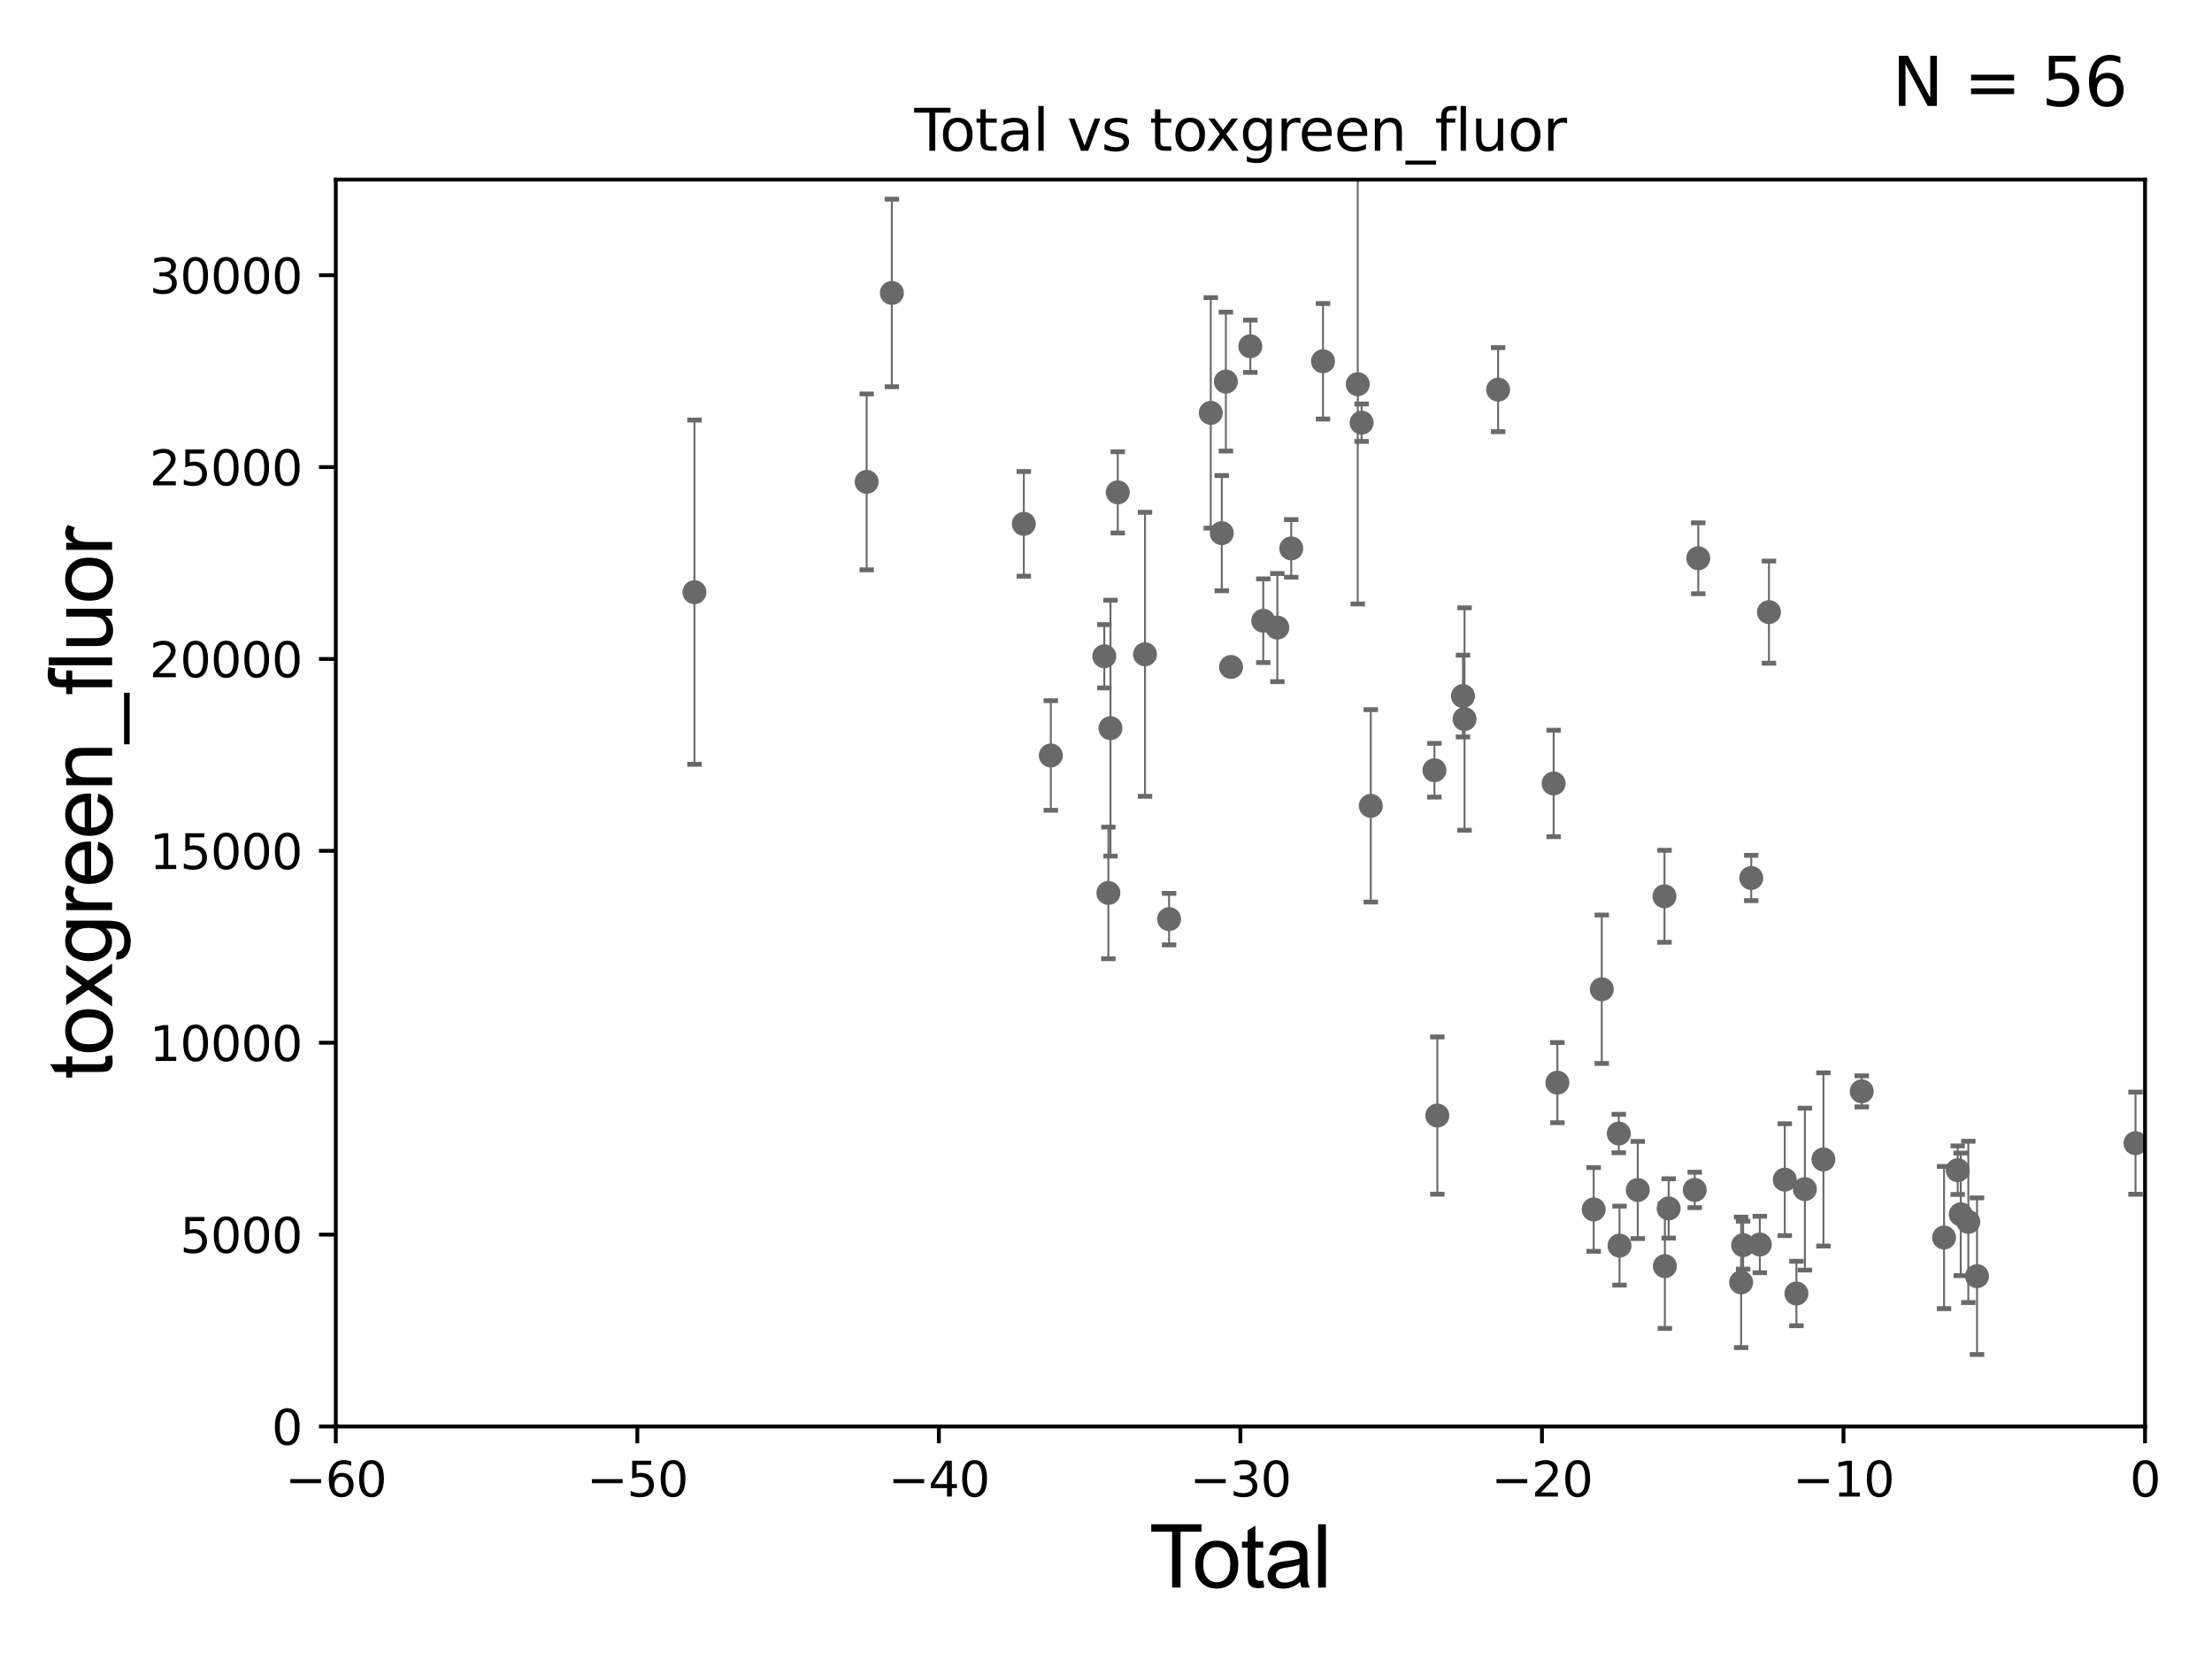 <?xml version="1.0" encoding="utf-8" standalone="no"?>
<!DOCTYPE svg PUBLIC "-//W3C//DTD SVG 1.1//EN"
  "http://www.w3.org/Graphics/SVG/1.1/DTD/svg11.dtd">
<svg xmlns:xlink="http://www.w3.org/1999/xlink" width="460.8pt" height="345.6pt" viewBox="0 0 460.8 345.6" xmlns="http://www.w3.org/2000/svg" version="1.1">
 <defs>
  <style type="text/css">*{stroke-linejoin: round; stroke-linecap: butt}</style>
 </defs>
 <g id="figure_1">
  <g id="patch_1">
   <path d="M 0 345.6 
L 460.8 345.6 
L 460.8 0 
L 0 0 
z
" style="fill: #ffffff"/>
  </g>
  <g id="axes_1">
   <g id="patch_2">
    <path d="M 69.95 297.16 
L 446.85 297.16 
L 446.85 37.411 
L 69.95 37.411 
z
" style="fill: #ffffff"/>
   </g>
   <g id="PathCollection_1">
    <defs>
     <path id="mbbd8518e02" d="M 0 1.118 
C 0.297 1.118 0.581 1 0.791 0.791 
C 1 0.581 1.118 0.297 1.118 0 
C 1.118 -0.297 1 -0.581 0.791 -0.791 
C 0.581 -1 0.297 -1.118 0 -1.118 
C -0.297 -1.118 -0.581 -1 -0.791 -0.791 
C -1 -0.581 -1.118 -0.297 -1.118 0 
C -1.118 0.297 -1 0.581 -0.791 0.791 
C -0.581 1 -0.297 1.118 0 1.118 
z
" style="stroke: #696969"/>
    </defs>
    <g clip-path="url(#pc457a5eb41)">
     <use xlink:href="#mbbd8518e02" x="144.669" y="123.364" style="fill: #696969; stroke: #696969"/>
     <use xlink:href="#mbbd8518e02" x="331.993" y="251.949" style="fill: #696969; stroke: #696969"/>
     <use xlink:href="#mbbd8518e02" x="333.678" y="206.08" style="fill: #696969; stroke: #696969"/>
     <use xlink:href="#mbbd8518e02" x="337.219" y="236.135" style="fill: #696969; stroke: #696969"/>
     <use xlink:href="#mbbd8518e02" x="337.375" y="259.484" style="fill: #696969; stroke: #696969"/>
     <use xlink:href="#mbbd8518e02" x="341.177" y="247.898" style="fill: #696969; stroke: #696969"/>
     <use xlink:href="#mbbd8518e02" x="346.744" y="186.713" style="fill: #696969; stroke: #696969"/>
     <use xlink:href="#mbbd8518e02" x="346.824" y="263.759" style="fill: #696969; stroke: #696969"/>
     <use xlink:href="#mbbd8518e02" x="347.613" y="251.738" style="fill: #696969; stroke: #696969"/>
     <use xlink:href="#mbbd8518e02" x="353.041" y="247.882" style="fill: #696969; stroke: #696969"/>
     <use xlink:href="#mbbd8518e02" x="353.779" y="116.298" style="fill: #696969; stroke: #696969"/>
     <use xlink:href="#mbbd8518e02" x="362.706" y="267.138" style="fill: #696969; stroke: #696969"/>
     <use xlink:href="#mbbd8518e02" x="324.432" y="225.536" style="fill: #696969; stroke: #696969"/>
     <use xlink:href="#mbbd8518e02" x="363.126" y="259.387" style="fill: #696969; stroke: #696969"/>
     <use xlink:href="#mbbd8518e02" x="366.604" y="259.255" style="fill: #696969; stroke: #696969"/>
     <use xlink:href="#mbbd8518e02" x="368.502" y="127.518" style="fill: #696969; stroke: #696969"/>
     <use xlink:href="#mbbd8518e02" x="371.802" y="245.747" style="fill: #696969; stroke: #696969"/>
     <use xlink:href="#mbbd8518e02" x="374.23" y="269.457" style="fill: #696969; stroke: #696969"/>
     <use xlink:href="#mbbd8518e02" x="375.992" y="247.715" style="fill: #696969; stroke: #696969"/>
     <use xlink:href="#mbbd8518e02" x="379.852" y="241.531" style="fill: #696969; stroke: #696969"/>
     <use xlink:href="#mbbd8518e02" x="387.835" y="227.352" style="fill: #696969; stroke: #696969"/>
     <use xlink:href="#mbbd8518e02" x="404.982" y="257.799" style="fill: #696969; stroke: #696969"/>
     <use xlink:href="#mbbd8518e02" x="407.827" y="243.772" style="fill: #696969; stroke: #696969"/>
     <use xlink:href="#mbbd8518e02" x="408.457" y="252.97" style="fill: #696969; stroke: #696969"/>
     <use xlink:href="#mbbd8518e02" x="410.035" y="254.54" style="fill: #696969; stroke: #696969"/>
     <use xlink:href="#mbbd8518e02" x="364.817" y="182.903" style="fill: #696969; stroke: #696969"/>
     <use xlink:href="#mbbd8518e02" x="323.649" y="163.209" style="fill: #696969; stroke: #696969"/>
     <use xlink:href="#mbbd8518e02" x="312.085" y="81.17" style="fill: #696969; stroke: #696969"/>
     <use xlink:href="#mbbd8518e02" x="305.087" y="149.784" style="fill: #696969; stroke: #696969"/>
     <use xlink:href="#mbbd8518e02" x="180.543" y="100.384" style="fill: #696969; stroke: #696969"/>
     <use xlink:href="#mbbd8518e02" x="185.791" y="61.025" style="fill: #696969; stroke: #696969"/>
     <use xlink:href="#mbbd8518e02" x="213.281" y="109.13" style="fill: #696969; stroke: #696969"/>
     <use xlink:href="#mbbd8518e02" x="218.905" y="157.377" style="fill: #696969; stroke: #696969"/>
     <use xlink:href="#mbbd8518e02" x="230.048" y="136.713" style="fill: #696969; stroke: #696969"/>
     <use xlink:href="#mbbd8518e02" x="230.895" y="186.015" style="fill: #696969; stroke: #696969"/>
     <use xlink:href="#mbbd8518e02" x="231.334" y="151.69" style="fill: #696969; stroke: #696969"/>
     <use xlink:href="#mbbd8518e02" x="232.851" y="102.569" style="fill: #696969; stroke: #696969"/>
     <use xlink:href="#mbbd8518e02" x="238.526" y="136.304" style="fill: #696969; stroke: #696969"/>
     <use xlink:href="#mbbd8518e02" x="243.542" y="191.469" style="fill: #696969; stroke: #696969"/>
     <use xlink:href="#mbbd8518e02" x="252.223" y="86.012" style="fill: #696969; stroke: #696969"/>
     <use xlink:href="#mbbd8518e02" x="254.517" y="111.069" style="fill: #696969; stroke: #696969"/>
     <use xlink:href="#mbbd8518e02" x="255.372" y="79.492" style="fill: #696969; stroke: #696969"/>
     <use xlink:href="#mbbd8518e02" x="256.448" y="138.941" style="fill: #696969; stroke: #696969"/>
     <use xlink:href="#mbbd8518e02" x="260.462" y="72.132" style="fill: #696969; stroke: #696969"/>
     <use xlink:href="#mbbd8518e02" x="263.163" y="129.307" style="fill: #696969; stroke: #696969"/>
     <use xlink:href="#mbbd8518e02" x="266.094" y="130.739" style="fill: #696969; stroke: #696969"/>
     <use xlink:href="#mbbd8518e02" x="268.99" y="114.242" style="fill: #696969; stroke: #696969"/>
     <use xlink:href="#mbbd8518e02" x="275.604" y="75.259" style="fill: #696969; stroke: #696969"/>
     <use xlink:href="#mbbd8518e02" x="282.848" y="80.034" style="fill: #696969; stroke: #696969"/>
     <use xlink:href="#mbbd8518e02" x="283.649" y="88.052" style="fill: #696969; stroke: #696969"/>
     <use xlink:href="#mbbd8518e02" x="285.56" y="167.873" style="fill: #696969; stroke: #696969"/>
     <use xlink:href="#mbbd8518e02" x="298.82" y="160.457" style="fill: #696969; stroke: #696969"/>
     <use xlink:href="#mbbd8518e02" x="299.421" y="232.39" style="fill: #696969; stroke: #696969"/>
     <use xlink:href="#mbbd8518e02" x="304.765" y="145.002" style="fill: #696969; stroke: #696969"/>
     <use xlink:href="#mbbd8518e02" x="411.851" y="265.851" style="fill: #696969; stroke: #696969"/>
     <use xlink:href="#mbbd8518e02" x="444.865" y="238.142" style="fill: #696969; stroke: #696969"/>
    </g>
   </g>
   <g id="matplotlib.axis_1">
    <g id="xtick_1">
     <g id="line2d_1">
      <defs>
       <path id="m8f0294a3da" d="M 0 0 
L 0 3.5 
" style="stroke: #000000; stroke-width: 0.8"/>
      </defs>
      <g>
       <use xlink:href="#m8f0294a3da" x="69.95" y="297.16" style="stroke: #000000; stroke-width: 0.8"/>
      </g>
     </g>
     <g id="text_1">
      <!-- −60 -->
      <g transform="translate(59.398 311.758)scale(0.1 -0.1)">
       <defs>
        <path id="DejaVuSans-2212" d="M 678 2272 
L 4684 2272 
L 4684 1741 
L 678 1741 
L 678 2272 
z
" transform="scale(0.016)"/>
        <path id="DejaVuSans-36" d="M 2113 2584 
Q 1688 2584 1439 2293 
Q 1191 2003 1191 1497 
Q 1191 994 1439 701 
Q 1688 409 2113 409 
Q 2538 409 2786 701 
Q 3034 994 3034 1497 
Q 3034 2003 2786 2293 
Q 2538 2584 2113 2584 
z
M 3366 4563 
L 3366 3988 
Q 3128 4100 2886 4159 
Q 2644 4219 2406 4219 
Q 1781 4219 1451 3797 
Q 1122 3375 1075 2522 
Q 1259 2794 1537 2939 
Q 1816 3084 2150 3084 
Q 2853 3084 3261 2657 
Q 3669 2231 3669 1497 
Q 3669 778 3244 343 
Q 2819 -91 2113 -91 
Q 1303 -91 875 529 
Q 447 1150 447 2328 
Q 447 3434 972 4092 
Q 1497 4750 2381 4750 
Q 2619 4750 2861 4703 
Q 3103 4656 3366 4563 
z
" transform="scale(0.016)"/>
        <path id="DejaVuSans-30" d="M 2034 4250 
Q 1547 4250 1301 3770 
Q 1056 3291 1056 2328 
Q 1056 1369 1301 889 
Q 1547 409 2034 409 
Q 2525 409 2770 889 
Q 3016 1369 3016 2328 
Q 3016 3291 2770 3770 
Q 2525 4250 2034 4250 
z
M 2034 4750 
Q 2819 4750 3233 4129 
Q 3647 3509 3647 2328 
Q 3647 1150 3233 529 
Q 2819 -91 2034 -91 
Q 1250 -91 836 529 
Q 422 1150 422 2328 
Q 422 3509 836 4129 
Q 1250 4750 2034 4750 
z
" transform="scale(0.016)"/>
       </defs>
       <use xlink:href="#DejaVuSans-2212"/>
       <use xlink:href="#DejaVuSans-36" x="83.789"/>
       <use xlink:href="#DejaVuSans-30" x="147.412"/>
      </g>
     </g>
    </g>
    <g id="xtick_2">
     <g id="line2d_2">
      <g>
       <use xlink:href="#m8f0294a3da" x="132.767" y="297.16" style="stroke: #000000; stroke-width: 0.8"/>
      </g>
     </g>
     <g id="text_2">
      <!-- −50 -->
      <g transform="translate(122.214 311.758)scale(0.1 -0.1)">
       <defs>
        <path id="DejaVuSans-35" d="M 691 4666 
L 3169 4666 
L 3169 4134 
L 1269 4134 
L 1269 2991 
Q 1406 3038 1543 3061 
Q 1681 3084 1819 3084 
Q 2600 3084 3056 2656 
Q 3513 2228 3513 1497 
Q 3513 744 3044 326 
Q 2575 -91 1722 -91 
Q 1428 -91 1123 -41 
Q 819 9 494 109 
L 494 744 
Q 775 591 1075 516 
Q 1375 441 1709 441 
Q 2250 441 2565 725 
Q 2881 1009 2881 1497 
Q 2881 1984 2565 2268 
Q 2250 2553 1709 2553 
Q 1456 2553 1204 2497 
Q 953 2441 691 2322 
L 691 4666 
z
" transform="scale(0.016)"/>
       </defs>
       <use xlink:href="#DejaVuSans-2212"/>
       <use xlink:href="#DejaVuSans-35" x="83.789"/>
       <use xlink:href="#DejaVuSans-30" x="147.412"/>
      </g>
     </g>
    </g>
    <g id="xtick_3">
     <g id="line2d_3">
      <g>
       <use xlink:href="#m8f0294a3da" x="195.583" y="297.16" style="stroke: #000000; stroke-width: 0.8"/>
      </g>
     </g>
     <g id="text_3">
      <!-- −40 -->
      <g transform="translate(185.031 311.758)scale(0.1 -0.1)">
       <defs>
        <path id="DejaVuSans-34" d="M 2419 4116 
L 825 1625 
L 2419 1625 
L 2419 4116 
z
M 2253 4666 
L 3047 4666 
L 3047 1625 
L 3713 1625 
L 3713 1100 
L 3047 1100 
L 3047 0 
L 2419 0 
L 2419 1100 
L 313 1100 
L 313 1709 
L 2253 4666 
z
" transform="scale(0.016)"/>
       </defs>
       <use xlink:href="#DejaVuSans-2212"/>
       <use xlink:href="#DejaVuSans-34" x="83.789"/>
       <use xlink:href="#DejaVuSans-30" x="147.412"/>
      </g>
     </g>
    </g>
    <g id="xtick_4">
     <g id="line2d_4">
      <g>
       <use xlink:href="#m8f0294a3da" x="258.4" y="297.16" style="stroke: #000000; stroke-width: 0.8"/>
      </g>
     </g>
     <g id="text_4">
      <!-- −30 -->
      <g transform="translate(247.848 311.758)scale(0.1 -0.1)">
       <defs>
        <path id="DejaVuSans-33" d="M 2597 2516 
Q 3050 2419 3304 2112 
Q 3559 1806 3559 1356 
Q 3559 666 3084 287 
Q 2609 -91 1734 -91 
Q 1441 -91 1130 -33 
Q 819 25 488 141 
L 488 750 
Q 750 597 1062 519 
Q 1375 441 1716 441 
Q 2309 441 2620 675 
Q 2931 909 2931 1356 
Q 2931 1769 2642 2001 
Q 2353 2234 1838 2234 
L 1294 2234 
L 1294 2753 
L 1863 2753 
Q 2328 2753 2575 2939 
Q 2822 3125 2822 3475 
Q 2822 3834 2567 4026 
Q 2313 4219 1838 4219 
Q 1578 4219 1281 4162 
Q 984 4106 628 3988 
L 628 4550 
Q 988 4650 1302 4700 
Q 1616 4750 1894 4750 
Q 2613 4750 3031 4423 
Q 3450 4097 3450 3541 
Q 3450 3153 3228 2886 
Q 3006 2619 2597 2516 
z
" transform="scale(0.016)"/>
       </defs>
       <use xlink:href="#DejaVuSans-2212"/>
       <use xlink:href="#DejaVuSans-33" x="83.789"/>
       <use xlink:href="#DejaVuSans-30" x="147.412"/>
      </g>
     </g>
    </g>
    <g id="xtick_5">
     <g id="line2d_5">
      <g>
       <use xlink:href="#m8f0294a3da" x="321.217" y="297.16" style="stroke: #000000; stroke-width: 0.8"/>
      </g>
     </g>
     <g id="text_5">
      <!-- −20 -->
      <g transform="translate(310.664 311.758)scale(0.1 -0.1)">
       <defs>
        <path id="DejaVuSans-32" d="M 1228 531 
L 3431 531 
L 3431 0 
L 469 0 
L 469 531 
Q 828 903 1448 1529 
Q 2069 2156 2228 2338 
Q 2531 2678 2651 2914 
Q 2772 3150 2772 3378 
Q 2772 3750 2511 3984 
Q 2250 4219 1831 4219 
Q 1534 4219 1204 4116 
Q 875 4013 500 3803 
L 500 4441 
Q 881 4594 1212 4672 
Q 1544 4750 1819 4750 
Q 2544 4750 2975 4387 
Q 3406 4025 3406 3419 
Q 3406 3131 3298 2873 
Q 3191 2616 2906 2266 
Q 2828 2175 2409 1742 
Q 1991 1309 1228 531 
z
" transform="scale(0.016)"/>
       </defs>
       <use xlink:href="#DejaVuSans-2212"/>
       <use xlink:href="#DejaVuSans-32" x="83.789"/>
       <use xlink:href="#DejaVuSans-30" x="147.412"/>
      </g>
     </g>
    </g>
    <g id="xtick_6">
     <g id="line2d_6">
      <g>
       <use xlink:href="#m8f0294a3da" x="384.033" y="297.16" style="stroke: #000000; stroke-width: 0.8"/>
      </g>
     </g>
     <g id="text_6">
      <!-- −10 -->
      <g transform="translate(373.481 311.758)scale(0.1 -0.1)">
       <defs>
        <path id="DejaVuSans-31" d="M 794 531 
L 1825 531 
L 1825 4091 
L 703 3866 
L 703 4441 
L 1819 4666 
L 2450 4666 
L 2450 531 
L 3481 531 
L 3481 0 
L 794 0 
L 794 531 
z
" transform="scale(0.016)"/>
       </defs>
       <use xlink:href="#DejaVuSans-2212"/>
       <use xlink:href="#DejaVuSans-31" x="83.789"/>
       <use xlink:href="#DejaVuSans-30" x="147.412"/>
      </g>
     </g>
    </g>
    <g id="xtick_7">
     <g id="line2d_7">
      <g>
       <use xlink:href="#m8f0294a3da" x="446.85" y="297.16" style="stroke: #000000; stroke-width: 0.8"/>
      </g>
     </g>
     <g id="text_7">
      <!-- 0 -->
      <g transform="translate(443.669 311.758)scale(0.1 -0.1)">
       <use xlink:href="#DejaVuSans-30"/>
      </g>
     </g>
    </g>
    <g id="text_8">
     <!-- Total -->
     <g transform="translate(239.395 330.722)scale(0.18 -0.18)">
      <defs>
       <path id="ArialMT-54" d="M 1659 0 
L 1659 4041 
L 150 4041 
L 150 4581 
L 3781 4581 
L 3781 4041 
L 2266 4041 
L 2266 0 
L 1659 0 
z
" transform="scale(0.016)"/>
       <path id="ArialMT-6f" d="M 213 1659 
Q 213 2581 725 3025 
Q 1153 3394 1769 3394 
Q 2453 3394 2887 2945 
Q 3322 2497 3322 1706 
Q 3322 1066 3130 698 
Q 2938 331 2570 128 
Q 2203 -75 1769 -75 
Q 1072 -75 642 372 
Q 213 819 213 1659 
z
M 791 1659 
Q 791 1022 1069 705 
Q 1347 388 1769 388 
Q 2188 388 2466 706 
Q 2744 1025 2744 1678 
Q 2744 2294 2464 2611 
Q 2184 2928 1769 2928 
Q 1347 2928 1069 2612 
Q 791 2297 791 1659 
z
" transform="scale(0.016)"/>
       <path id="ArialMT-74" d="M 1650 503 
L 1731 6 
Q 1494 -44 1306 -44 
Q 1000 -44 831 53 
Q 663 150 594 308 
Q 525 466 525 972 
L 525 2881 
L 113 2881 
L 113 3319 
L 525 3319 
L 525 4141 
L 1084 4478 
L 1084 3319 
L 1650 3319 
L 1650 2881 
L 1084 2881 
L 1084 941 
Q 1084 700 1114 631 
Q 1144 563 1211 522 
Q 1278 481 1403 481 
Q 1497 481 1650 503 
z
" transform="scale(0.016)"/>
       <path id="ArialMT-61" d="M 2588 409 
Q 2275 144 1986 34 
Q 1697 -75 1366 -75 
Q 819 -75 525 192 
Q 231 459 231 875 
Q 231 1119 342 1320 
Q 453 1522 633 1644 
Q 813 1766 1038 1828 
Q 1203 1872 1538 1913 
Q 2219 1994 2541 2106 
Q 2544 2222 2544 2253 
Q 2544 2597 2384 2738 
Q 2169 2928 1744 2928 
Q 1347 2928 1158 2789 
Q 969 2650 878 2297 
L 328 2372 
Q 403 2725 575 2942 
Q 747 3159 1072 3276 
Q 1397 3394 1825 3394 
Q 2250 3394 2515 3294 
Q 2781 3194 2906 3042 
Q 3031 2891 3081 2659 
Q 3109 2516 3109 2141 
L 3109 1391 
Q 3109 606 3145 398 
Q 3181 191 3288 0 
L 2700 0 
Q 2613 175 2588 409 
z
M 2541 1666 
Q 2234 1541 1622 1453 
Q 1275 1403 1131 1340 
Q 988 1278 909 1158 
Q 831 1038 831 891 
Q 831 666 1001 516 
Q 1172 366 1500 366 
Q 1825 366 2078 508 
Q 2331 650 2450 897 
Q 2541 1088 2541 1459 
L 2541 1666 
z
" transform="scale(0.016)"/>
       <path id="ArialMT-6c" d="M 409 0 
L 409 4581 
L 972 4581 
L 972 0 
L 409 0 
z
" transform="scale(0.016)"/>
      </defs>
      <use xlink:href="#ArialMT-54"/>
      <use xlink:href="#ArialMT-6f" x="49.959"/>
      <use xlink:href="#ArialMT-74" x="105.574"/>
      <use xlink:href="#ArialMT-61" x="133.357"/>
      <use xlink:href="#ArialMT-6c" x="188.973"/>
     </g>
    </g>
   </g>
   <g id="matplotlib.axis_2">
    <g id="ytick_1">
     <g id="line2d_8">
      <defs>
       <path id="m5a58268895" d="M 0 0 
L -3.5 0 
" style="stroke: #000000; stroke-width: 0.8"/>
      </defs>
      <g>
       <use xlink:href="#m5a58268895" x="69.95" y="297.16" style="stroke: #000000; stroke-width: 0.8"/>
      </g>
     </g>
     <g id="text_9">
      <!-- 0 -->
      <g transform="translate(56.587 300.959)scale(0.1 -0.1)">
       <use xlink:href="#DejaVuSans-30"/>
      </g>
     </g>
    </g>
    <g id="ytick_2">
     <g id="line2d_9">
      <g>
       <use xlink:href="#m5a58268895" x="69.95" y="257.189" style="stroke: #000000; stroke-width: 0.8"/>
      </g>
     </g>
     <g id="text_10">
      <!-- 5000 -->
      <g transform="translate(37.5 260.988)scale(0.1 -0.1)">
       <use xlink:href="#DejaVuSans-35"/>
       <use xlink:href="#DejaVuSans-30" x="63.623"/>
       <use xlink:href="#DejaVuSans-30" x="127.246"/>
       <use xlink:href="#DejaVuSans-30" x="190.869"/>
      </g>
     </g>
    </g>
    <g id="ytick_3">
     <g id="line2d_10">
      <g>
       <use xlink:href="#m5a58268895" x="69.95" y="217.217" style="stroke: #000000; stroke-width: 0.8"/>
      </g>
     </g>
     <g id="text_11">
      <!-- 10000 -->
      <g transform="translate(31.137 221.016)scale(0.1 -0.1)">
       <use xlink:href="#DejaVuSans-31"/>
       <use xlink:href="#DejaVuSans-30" x="63.623"/>
       <use xlink:href="#DejaVuSans-30" x="127.246"/>
       <use xlink:href="#DejaVuSans-30" x="190.869"/>
       <use xlink:href="#DejaVuSans-30" x="254.492"/>
      </g>
     </g>
    </g>
    <g id="ytick_4">
     <g id="line2d_11">
      <g>
       <use xlink:href="#m5a58268895" x="69.95" y="177.246" style="stroke: #000000; stroke-width: 0.8"/>
      </g>
     </g>
     <g id="text_12">
      <!-- 15000 -->
      <g transform="translate(31.137 181.045)scale(0.1 -0.1)">
       <use xlink:href="#DejaVuSans-31"/>
       <use xlink:href="#DejaVuSans-35" x="63.623"/>
       <use xlink:href="#DejaVuSans-30" x="127.246"/>
       <use xlink:href="#DejaVuSans-30" x="190.869"/>
       <use xlink:href="#DejaVuSans-30" x="254.492"/>
      </g>
     </g>
    </g>
    <g id="ytick_5">
     <g id="line2d_12">
      <g>
       <use xlink:href="#m5a58268895" x="69.95" y="137.274" style="stroke: #000000; stroke-width: 0.8"/>
      </g>
     </g>
     <g id="text_13">
      <!-- 20000 -->
      <g transform="translate(31.137 141.073)scale(0.1 -0.1)">
       <use xlink:href="#DejaVuSans-32"/>
       <use xlink:href="#DejaVuSans-30" x="63.623"/>
       <use xlink:href="#DejaVuSans-30" x="127.246"/>
       <use xlink:href="#DejaVuSans-30" x="190.869"/>
       <use xlink:href="#DejaVuSans-30" x="254.492"/>
      </g>
     </g>
    </g>
    <g id="ytick_6">
     <g id="line2d_13">
      <g>
       <use xlink:href="#m5a58268895" x="69.95" y="97.303" style="stroke: #000000; stroke-width: 0.8"/>
      </g>
     </g>
     <g id="text_14">
      <!-- 25000 -->
      <g transform="translate(31.137 101.102)scale(0.1 -0.1)">
       <use xlink:href="#DejaVuSans-32"/>
       <use xlink:href="#DejaVuSans-35" x="63.623"/>
       <use xlink:href="#DejaVuSans-30" x="127.246"/>
       <use xlink:href="#DejaVuSans-30" x="190.869"/>
       <use xlink:href="#DejaVuSans-30" x="254.492"/>
      </g>
     </g>
    </g>
    <g id="ytick_7">
     <g id="line2d_14">
      <g>
       <use xlink:href="#m5a58268895" x="69.95" y="57.331" style="stroke: #000000; stroke-width: 0.8"/>
      </g>
     </g>
     <g id="text_15">
      <!-- 30000 -->
      <g transform="translate(31.137 61.13)scale(0.1 -0.1)">
       <use xlink:href="#DejaVuSans-33"/>
       <use xlink:href="#DejaVuSans-30" x="63.623"/>
       <use xlink:href="#DejaVuSans-30" x="127.246"/>
       <use xlink:href="#DejaVuSans-30" x="190.869"/>
       <use xlink:href="#DejaVuSans-30" x="254.492"/>
      </g>
     </g>
    </g>
    <g id="text_16">
     <!-- toxgreen_fluor -->
     <g transform="translate(23.349 224.818)rotate(-90)scale(0.18 -0.18)">
      <defs>
       <path id="ArialMT-78" d="M 47 0 
L 1259 1725 
L 138 3319 
L 841 3319 
L 1350 2541 
Q 1494 2319 1581 2169 
Q 1719 2375 1834 2534 
L 2394 3319 
L 3066 3319 
L 1919 1756 
L 3153 0 
L 2463 0 
L 1781 1031 
L 1600 1309 
L 728 0 
L 47 0 
z
" transform="scale(0.016)"/>
       <path id="ArialMT-67" d="M 319 -275 
L 866 -356 
Q 900 -609 1056 -725 
Q 1266 -881 1628 -881 
Q 2019 -881 2231 -725 
Q 2444 -569 2519 -288 
Q 2563 -116 2559 434 
Q 2191 0 1641 0 
Q 956 0 581 494 
Q 206 988 206 1678 
Q 206 2153 378 2554 
Q 550 2956 876 3175 
Q 1203 3394 1644 3394 
Q 2231 3394 2613 2919 
L 2613 3319 
L 3131 3319 
L 3131 450 
Q 3131 -325 2973 -648 
Q 2816 -972 2473 -1159 
Q 2131 -1347 1631 -1347 
Q 1038 -1347 672 -1080 
Q 306 -813 319 -275 
z
M 784 1719 
Q 784 1066 1043 766 
Q 1303 466 1694 466 
Q 2081 466 2343 764 
Q 2606 1063 2606 1700 
Q 2606 2309 2336 2618 
Q 2066 2928 1684 2928 
Q 1309 2928 1046 2623 
Q 784 2319 784 1719 
z
" transform="scale(0.016)"/>
       <path id="ArialMT-72" d="M 416 0 
L 416 3319 
L 922 3319 
L 922 2816 
Q 1116 3169 1280 3281 
Q 1444 3394 1641 3394 
Q 1925 3394 2219 3213 
L 2025 2691 
Q 1819 2813 1613 2813 
Q 1428 2813 1281 2702 
Q 1134 2591 1072 2394 
Q 978 2094 978 1738 
L 978 0 
L 416 0 
z
" transform="scale(0.016)"/>
       <path id="ArialMT-65" d="M 2694 1069 
L 3275 997 
Q 3138 488 2766 206 
Q 2394 -75 1816 -75 
Q 1088 -75 661 373 
Q 234 822 234 1631 
Q 234 2469 665 2931 
Q 1097 3394 1784 3394 
Q 2450 3394 2872 2941 
Q 3294 2488 3294 1666 
Q 3294 1616 3291 1516 
L 816 1516 
Q 847 969 1125 678 
Q 1403 388 1819 388 
Q 2128 388 2347 550 
Q 2566 713 2694 1069 
z
M 847 1978 
L 2700 1978 
Q 2663 2397 2488 2606 
Q 2219 2931 1791 2931 
Q 1403 2931 1139 2672 
Q 875 2413 847 1978 
z
" transform="scale(0.016)"/>
       <path id="ArialMT-6e" d="M 422 0 
L 422 3319 
L 928 3319 
L 928 2847 
Q 1294 3394 1984 3394 
Q 2284 3394 2536 3286 
Q 2788 3178 2913 3003 
Q 3038 2828 3088 2588 
Q 3119 2431 3119 2041 
L 3119 0 
L 2556 0 
L 2556 2019 
Q 2556 2363 2490 2533 
Q 2425 2703 2258 2804 
Q 2091 2906 1866 2906 
Q 1506 2906 1245 2678 
Q 984 2450 984 1813 
L 984 0 
L 422 0 
z
" transform="scale(0.016)"/>
       <path id="ArialMT-5f" d="M -97 -1272 
L -97 -866 
L 3631 -866 
L 3631 -1272 
L -97 -1272 
z
" transform="scale(0.016)"/>
       <path id="ArialMT-66" d="M 556 0 
L 556 2881 
L 59 2881 
L 59 3319 
L 556 3319 
L 556 3672 
Q 556 4006 616 4169 
Q 697 4388 901 4523 
Q 1106 4659 1475 4659 
Q 1713 4659 2000 4603 
L 1916 4113 
Q 1741 4144 1584 4144 
Q 1328 4144 1222 4034 
Q 1116 3925 1116 3625 
L 1116 3319 
L 1763 3319 
L 1763 2881 
L 1116 2881 
L 1116 0 
L 556 0 
z
" transform="scale(0.016)"/>
       <path id="ArialMT-75" d="M 2597 0 
L 2597 488 
Q 2209 -75 1544 -75 
Q 1250 -75 995 37 
Q 741 150 617 320 
Q 494 491 444 738 
Q 409 903 409 1263 
L 409 3319 
L 972 3319 
L 972 1478 
Q 972 1038 1006 884 
Q 1059 663 1231 536 
Q 1403 409 1656 409 
Q 1909 409 2131 539 
Q 2353 669 2445 892 
Q 2538 1116 2538 1541 
L 2538 3319 
L 3100 3319 
L 3100 0 
L 2597 0 
z
" transform="scale(0.016)"/>
      </defs>
      <use xlink:href="#ArialMT-74"/>
      <use xlink:href="#ArialMT-6f" x="27.783"/>
      <use xlink:href="#ArialMT-78" x="83.398"/>
      <use xlink:href="#ArialMT-67" x="133.398"/>
      <use xlink:href="#ArialMT-72" x="189.014"/>
      <use xlink:href="#ArialMT-65" x="222.314"/>
      <use xlink:href="#ArialMT-65" x="277.93"/>
      <use xlink:href="#ArialMT-6e" x="333.545"/>
      <use xlink:href="#ArialMT-5f" x="389.16"/>
      <use xlink:href="#ArialMT-66" x="444.775"/>
      <use xlink:href="#ArialMT-6c" x="472.559"/>
      <use xlink:href="#ArialMT-75" x="494.775"/>
      <use xlink:href="#ArialMT-6f" x="550.391"/>
      <use xlink:href="#ArialMT-72" x="606.006"/>
     </g>
    </g>
   </g>
   <g id="LineCollection_1">
    <path d="M 144.669 159.217 
L 144.669 87.512 
" clip-path="url(#pc457a5eb41)" style="fill: none; stroke: #696969; stroke-width: 0.4"/>
    <path d="M 331.993 260.671 
L 331.993 243.226 
" clip-path="url(#pc457a5eb41)" style="fill: none; stroke: #696969; stroke-width: 0.4"/>
    <path d="M 333.678 221.538 
L 333.678 190.621 
" clip-path="url(#pc457a5eb41)" style="fill: none; stroke: #696969; stroke-width: 0.4"/>
    <path d="M 337.219 240.139 
L 337.219 232.132 
" clip-path="url(#pc457a5eb41)" style="fill: none; stroke: #696969; stroke-width: 0.4"/>
    <path d="M 337.375 267.709 
L 337.375 251.259 
" clip-path="url(#pc457a5eb41)" style="fill: none; stroke: #696969; stroke-width: 0.4"/>
    <path d="M 341.177 258.019 
L 341.177 237.777 
" clip-path="url(#pc457a5eb41)" style="fill: none; stroke: #696969; stroke-width: 0.4"/>
    <path d="M 346.744 196.294 
L 346.744 177.133 
" clip-path="url(#pc457a5eb41)" style="fill: none; stroke: #696969; stroke-width: 0.4"/>
    <path d="M 346.824 276.735 
L 346.824 250.783 
" clip-path="url(#pc457a5eb41)" style="fill: none; stroke: #696969; stroke-width: 0.4"/>
    <path d="M 347.613 257.912 
L 347.613 245.564 
" clip-path="url(#pc457a5eb41)" style="fill: none; stroke: #696969; stroke-width: 0.4"/>
    <path d="M 353.041 251.575 
L 353.041 244.19 
" clip-path="url(#pc457a5eb41)" style="fill: none; stroke: #696969; stroke-width: 0.4"/>
    <path d="M 353.779 123.682 
L 353.779 108.915 
" clip-path="url(#pc457a5eb41)" style="fill: none; stroke: #696969; stroke-width: 0.4"/>
    <path d="M 362.706 280.726 
L 362.706 253.55 
" clip-path="url(#pc457a5eb41)" style="fill: none; stroke: #696969; stroke-width: 0.4"/>
    <path d="M 324.432 233.884 
L 324.432 217.188 
" clip-path="url(#pc457a5eb41)" style="fill: none; stroke: #696969; stroke-width: 0.4"/>
    <path d="M 363.126 264.382 
L 363.126 254.393 
" clip-path="url(#pc457a5eb41)" style="fill: none; stroke: #696969; stroke-width: 0.4"/>
    <path d="M 366.604 265.135 
L 366.604 253.376 
" clip-path="url(#pc457a5eb41)" style="fill: none; stroke: #696969; stroke-width: 0.4"/>
    <path d="M 368.502 138.156 
L 368.502 116.88 
" clip-path="url(#pc457a5eb41)" style="fill: none; stroke: #696969; stroke-width: 0.4"/>
    <path d="M 371.802 257.403 
L 371.802 234.092 
" clip-path="url(#pc457a5eb41)" style="fill: none; stroke: #696969; stroke-width: 0.4"/>
    <path d="M 374.23 276.171 
L 374.23 262.743 
" clip-path="url(#pc457a5eb41)" style="fill: none; stroke: #696969; stroke-width: 0.4"/>
    <path d="M 375.992 264.578 
L 375.992 230.851 
" clip-path="url(#pc457a5eb41)" style="fill: none; stroke: #696969; stroke-width: 0.4"/>
    <path d="M 379.852 259.576 
L 379.852 223.487 
" clip-path="url(#pc457a5eb41)" style="fill: none; stroke: #696969; stroke-width: 0.4"/>
    <path d="M 387.835 230.586 
L 387.835 224.118 
" clip-path="url(#pc457a5eb41)" style="fill: none; stroke: #696969; stroke-width: 0.4"/>
    <path d="M 404.982 272.61 
L 404.982 242.988 
" clip-path="url(#pc457a5eb41)" style="fill: none; stroke: #696969; stroke-width: 0.4"/>
    <path d="M 407.827 248.83 
L 407.827 238.714 
" clip-path="url(#pc457a5eb41)" style="fill: none; stroke: #696969; stroke-width: 0.4"/>
    <path d="M 408.457 265.743 
L 408.457 240.198 
" clip-path="url(#pc457a5eb41)" style="fill: none; stroke: #696969; stroke-width: 0.4"/>
    <path d="M 410.035 271.342 
L 410.035 237.738 
" clip-path="url(#pc457a5eb41)" style="fill: none; stroke: #696969; stroke-width: 0.4"/>
    <path d="M 364.817 187.623 
L 364.817 178.184 
" clip-path="url(#pc457a5eb41)" style="fill: none; stroke: #696969; stroke-width: 0.4"/>
    <path d="M 323.649 174.294 
L 323.649 152.123 
" clip-path="url(#pc457a5eb41)" style="fill: none; stroke: #696969; stroke-width: 0.4"/>
    <path d="M 312.085 89.924 
L 312.085 72.416 
" clip-path="url(#pc457a5eb41)" style="fill: none; stroke: #696969; stroke-width: 0.4"/>
    <path d="M 305.087 172.947 
L 305.087 126.62 
" clip-path="url(#pc457a5eb41)" style="fill: none; stroke: #696969; stroke-width: 0.4"/>
    <path d="M 180.543 118.701 
L 180.543 82.066 
" clip-path="url(#pc457a5eb41)" style="fill: none; stroke: #696969; stroke-width: 0.4"/>
    <path d="M 185.791 80.559 
L 185.791 41.49 
" clip-path="url(#pc457a5eb41)" style="fill: none; stroke: #696969; stroke-width: 0.4"/>
    <path d="M 213.281 120.028 
L 213.281 98.232 
" clip-path="url(#pc457a5eb41)" style="fill: none; stroke: #696969; stroke-width: 0.4"/>
    <path d="M 218.905 168.79 
L 218.905 145.963 
" clip-path="url(#pc457a5eb41)" style="fill: none; stroke: #696969; stroke-width: 0.4"/>
    <path d="M 230.048 143.312 
L 230.048 130.115 
" clip-path="url(#pc457a5eb41)" style="fill: none; stroke: #696969; stroke-width: 0.4"/>
    <path d="M 230.895 199.726 
L 230.895 172.305 
" clip-path="url(#pc457a5eb41)" style="fill: none; stroke: #696969; stroke-width: 0.4"/>
    <path d="M 231.334 178.339 
L 231.334 125.04 
" clip-path="url(#pc457a5eb41)" style="fill: none; stroke: #696969; stroke-width: 0.4"/>
    <path d="M 232.851 111.032 
L 232.851 94.106 
" clip-path="url(#pc457a5eb41)" style="fill: none; stroke: #696969; stroke-width: 0.4"/>
    <path d="M 238.526 165.885 
L 238.526 106.723 
" clip-path="url(#pc457a5eb41)" style="fill: none; stroke: #696969; stroke-width: 0.4"/>
    <path d="M 243.542 196.831 
L 243.542 186.107 
" clip-path="url(#pc457a5eb41)" style="fill: none; stroke: #696969; stroke-width: 0.4"/>
    <path d="M 252.223 110.025 
L 252.223 61.999 
" clip-path="url(#pc457a5eb41)" style="fill: none; stroke: #696969; stroke-width: 0.4"/>
    <path d="M 254.517 123.073 
L 254.517 99.065 
" clip-path="url(#pc457a5eb41)" style="fill: none; stroke: #696969; stroke-width: 0.4"/>
    <path d="M 255.372 93.96 
L 255.372 65.023 
" clip-path="url(#pc457a5eb41)" style="fill: none; stroke: #696969; stroke-width: 0.4"/>
    <path d="M 256.448 139.487 
L 256.448 138.395 
" clip-path="url(#pc457a5eb41)" style="fill: none; stroke: #696969; stroke-width: 0.4"/>
    <path d="M 260.462 77.576 
L 260.462 66.687 
" clip-path="url(#pc457a5eb41)" style="fill: none; stroke: #696969; stroke-width: 0.4"/>
    <path d="M 263.163 138.029 
L 263.163 120.585 
" clip-path="url(#pc457a5eb41)" style="fill: none; stroke: #696969; stroke-width: 0.4"/>
    <path d="M 266.094 142.001 
L 266.094 119.476 
" clip-path="url(#pc457a5eb41)" style="fill: none; stroke: #696969; stroke-width: 0.4"/>
    <path d="M 268.99 120.241 
L 268.99 108.244 
" clip-path="url(#pc457a5eb41)" style="fill: none; stroke: #696969; stroke-width: 0.4"/>
    <path d="M 275.604 87.292 
L 275.604 63.225 
" clip-path="url(#pc457a5eb41)" style="fill: none; stroke: #696969; stroke-width: 0.4"/>
    <path d="M 282.848 125.819 
L 282.848 34.25 
" clip-path="url(#pc457a5eb41)" style="fill: none; stroke: #696969; stroke-width: 0.4"/>
    <path d="M 283.649 91.951 
L 283.649 84.153 
" clip-path="url(#pc457a5eb41)" style="fill: none; stroke: #696969; stroke-width: 0.4"/>
    <path d="M 285.56 187.917 
L 285.56 147.829 
" clip-path="url(#pc457a5eb41)" style="fill: none; stroke: #696969; stroke-width: 0.4"/>
    <path d="M 298.82 166.057 
L 298.82 154.857 
" clip-path="url(#pc457a5eb41)" style="fill: none; stroke: #696969; stroke-width: 0.4"/>
    <path d="M 299.421 248.77 
L 299.421 216.01 
" clip-path="url(#pc457a5eb41)" style="fill: none; stroke: #696969; stroke-width: 0.4"/>
    <path d="M 304.765 153.521 
L 304.765 136.483 
" clip-path="url(#pc457a5eb41)" style="fill: none; stroke: #696969; stroke-width: 0.4"/>
    <path d="M 411.851 282.161 
L 411.851 249.541 
" clip-path="url(#pc457a5eb41)" style="fill: none; stroke: #696969; stroke-width: 0.4"/>
    <path d="M 444.865 248.781 
L 444.865 227.503 
" clip-path="url(#pc457a5eb41)" style="fill: none; stroke: #696969; stroke-width: 0.4"/>
   </g>
   <g id="line2d_15">
    <defs>
     <path id="md272f136d8" d="M 1.5 0 
L -1.5 -0 
" style="stroke: #696969"/>
    </defs>
    <g clip-path="url(#pc457a5eb41)">
     <use xlink:href="#md272f136d8" x="144.669" y="159.217" style="fill: #696969; stroke: #696969"/>
     <use xlink:href="#md272f136d8" x="331.993" y="260.671" style="fill: #696969; stroke: #696969"/>
     <use xlink:href="#md272f136d8" x="333.678" y="221.538" style="fill: #696969; stroke: #696969"/>
     <use xlink:href="#md272f136d8" x="337.219" y="240.139" style="fill: #696969; stroke: #696969"/>
     <use xlink:href="#md272f136d8" x="337.375" y="267.709" style="fill: #696969; stroke: #696969"/>
     <use xlink:href="#md272f136d8" x="341.177" y="258.019" style="fill: #696969; stroke: #696969"/>
     <use xlink:href="#md272f136d8" x="346.744" y="196.294" style="fill: #696969; stroke: #696969"/>
     <use xlink:href="#md272f136d8" x="346.824" y="276.735" style="fill: #696969; stroke: #696969"/>
     <use xlink:href="#md272f136d8" x="347.613" y="257.912" style="fill: #696969; stroke: #696969"/>
     <use xlink:href="#md272f136d8" x="353.041" y="251.575" style="fill: #696969; stroke: #696969"/>
     <use xlink:href="#md272f136d8" x="353.779" y="123.682" style="fill: #696969; stroke: #696969"/>
     <use xlink:href="#md272f136d8" x="362.706" y="280.726" style="fill: #696969; stroke: #696969"/>
     <use xlink:href="#md272f136d8" x="324.432" y="233.884" style="fill: #696969; stroke: #696969"/>
     <use xlink:href="#md272f136d8" x="363.126" y="264.382" style="fill: #696969; stroke: #696969"/>
     <use xlink:href="#md272f136d8" x="366.604" y="265.135" style="fill: #696969; stroke: #696969"/>
     <use xlink:href="#md272f136d8" x="368.502" y="138.156" style="fill: #696969; stroke: #696969"/>
     <use xlink:href="#md272f136d8" x="371.802" y="257.403" style="fill: #696969; stroke: #696969"/>
     <use xlink:href="#md272f136d8" x="374.23" y="276.171" style="fill: #696969; stroke: #696969"/>
     <use xlink:href="#md272f136d8" x="375.992" y="264.578" style="fill: #696969; stroke: #696969"/>
     <use xlink:href="#md272f136d8" x="379.852" y="259.576" style="fill: #696969; stroke: #696969"/>
     <use xlink:href="#md272f136d8" x="387.835" y="230.586" style="fill: #696969; stroke: #696969"/>
     <use xlink:href="#md272f136d8" x="404.982" y="272.61" style="fill: #696969; stroke: #696969"/>
     <use xlink:href="#md272f136d8" x="407.827" y="248.83" style="fill: #696969; stroke: #696969"/>
     <use xlink:href="#md272f136d8" x="408.457" y="265.743" style="fill: #696969; stroke: #696969"/>
     <use xlink:href="#md272f136d8" x="410.035" y="271.342" style="fill: #696969; stroke: #696969"/>
     <use xlink:href="#md272f136d8" x="364.817" y="187.623" style="fill: #696969; stroke: #696969"/>
     <use xlink:href="#md272f136d8" x="323.649" y="174.294" style="fill: #696969; stroke: #696969"/>
     <use xlink:href="#md272f136d8" x="312.085" y="89.924" style="fill: #696969; stroke: #696969"/>
     <use xlink:href="#md272f136d8" x="305.087" y="172.947" style="fill: #696969; stroke: #696969"/>
     <use xlink:href="#md272f136d8" x="180.543" y="118.701" style="fill: #696969; stroke: #696969"/>
     <use xlink:href="#md272f136d8" x="185.791" y="80.559" style="fill: #696969; stroke: #696969"/>
     <use xlink:href="#md272f136d8" x="213.281" y="120.028" style="fill: #696969; stroke: #696969"/>
     <use xlink:href="#md272f136d8" x="218.905" y="168.79" style="fill: #696969; stroke: #696969"/>
     <use xlink:href="#md272f136d8" x="230.048" y="143.312" style="fill: #696969; stroke: #696969"/>
     <use xlink:href="#md272f136d8" x="230.895" y="199.726" style="fill: #696969; stroke: #696969"/>
     <use xlink:href="#md272f136d8" x="231.334" y="178.339" style="fill: #696969; stroke: #696969"/>
     <use xlink:href="#md272f136d8" x="232.851" y="111.032" style="fill: #696969; stroke: #696969"/>
     <use xlink:href="#md272f136d8" x="238.526" y="165.885" style="fill: #696969; stroke: #696969"/>
     <use xlink:href="#md272f136d8" x="243.542" y="196.831" style="fill: #696969; stroke: #696969"/>
     <use xlink:href="#md272f136d8" x="252.223" y="110.025" style="fill: #696969; stroke: #696969"/>
     <use xlink:href="#md272f136d8" x="254.517" y="123.073" style="fill: #696969; stroke: #696969"/>
     <use xlink:href="#md272f136d8" x="255.372" y="93.96" style="fill: #696969; stroke: #696969"/>
     <use xlink:href="#md272f136d8" x="256.448" y="139.487" style="fill: #696969; stroke: #696969"/>
     <use xlink:href="#md272f136d8" x="260.462" y="77.576" style="fill: #696969; stroke: #696969"/>
     <use xlink:href="#md272f136d8" x="263.163" y="138.029" style="fill: #696969; stroke: #696969"/>
     <use xlink:href="#md272f136d8" x="266.094" y="142.001" style="fill: #696969; stroke: #696969"/>
     <use xlink:href="#md272f136d8" x="268.99" y="120.241" style="fill: #696969; stroke: #696969"/>
     <use xlink:href="#md272f136d8" x="275.604" y="87.292" style="fill: #696969; stroke: #696969"/>
     <use xlink:href="#md272f136d8" x="282.848" y="125.819" style="fill: #696969; stroke: #696969"/>
     <use xlink:href="#md272f136d8" x="283.649" y="91.951" style="fill: #696969; stroke: #696969"/>
     <use xlink:href="#md272f136d8" x="285.56" y="187.917" style="fill: #696969; stroke: #696969"/>
     <use xlink:href="#md272f136d8" x="298.82" y="166.057" style="fill: #696969; stroke: #696969"/>
     <use xlink:href="#md272f136d8" x="299.421" y="248.77" style="fill: #696969; stroke: #696969"/>
     <use xlink:href="#md272f136d8" x="304.765" y="153.521" style="fill: #696969; stroke: #696969"/>
     <use xlink:href="#md272f136d8" x="411.851" y="282.161" style="fill: #696969; stroke: #696969"/>
     <use xlink:href="#md272f136d8" x="444.865" y="248.781" style="fill: #696969; stroke: #696969"/>
    </g>
   </g>
   <g id="line2d_16">
    <g clip-path="url(#pc457a5eb41)">
     <use xlink:href="#md272f136d8" x="144.669" y="87.512" style="fill: #696969; stroke: #696969"/>
     <use xlink:href="#md272f136d8" x="331.993" y="243.226" style="fill: #696969; stroke: #696969"/>
     <use xlink:href="#md272f136d8" x="333.678" y="190.621" style="fill: #696969; stroke: #696969"/>
     <use xlink:href="#md272f136d8" x="337.219" y="232.132" style="fill: #696969; stroke: #696969"/>
     <use xlink:href="#md272f136d8" x="337.375" y="251.259" style="fill: #696969; stroke: #696969"/>
     <use xlink:href="#md272f136d8" x="341.177" y="237.777" style="fill: #696969; stroke: #696969"/>
     <use xlink:href="#md272f136d8" x="346.744" y="177.133" style="fill: #696969; stroke: #696969"/>
     <use xlink:href="#md272f136d8" x="346.824" y="250.783" style="fill: #696969; stroke: #696969"/>
     <use xlink:href="#md272f136d8" x="347.613" y="245.564" style="fill: #696969; stroke: #696969"/>
     <use xlink:href="#md272f136d8" x="353.041" y="244.19" style="fill: #696969; stroke: #696969"/>
     <use xlink:href="#md272f136d8" x="353.779" y="108.915" style="fill: #696969; stroke: #696969"/>
     <use xlink:href="#md272f136d8" x="362.706" y="253.55" style="fill: #696969; stroke: #696969"/>
     <use xlink:href="#md272f136d8" x="324.432" y="217.188" style="fill: #696969; stroke: #696969"/>
     <use xlink:href="#md272f136d8" x="363.126" y="254.393" style="fill: #696969; stroke: #696969"/>
     <use xlink:href="#md272f136d8" x="366.604" y="253.376" style="fill: #696969; stroke: #696969"/>
     <use xlink:href="#md272f136d8" x="368.502" y="116.88" style="fill: #696969; stroke: #696969"/>
     <use xlink:href="#md272f136d8" x="371.802" y="234.092" style="fill: #696969; stroke: #696969"/>
     <use xlink:href="#md272f136d8" x="374.23" y="262.743" style="fill: #696969; stroke: #696969"/>
     <use xlink:href="#md272f136d8" x="375.992" y="230.851" style="fill: #696969; stroke: #696969"/>
     <use xlink:href="#md272f136d8" x="379.852" y="223.487" style="fill: #696969; stroke: #696969"/>
     <use xlink:href="#md272f136d8" x="387.835" y="224.118" style="fill: #696969; stroke: #696969"/>
     <use xlink:href="#md272f136d8" x="404.982" y="242.988" style="fill: #696969; stroke: #696969"/>
     <use xlink:href="#md272f136d8" x="407.827" y="238.714" style="fill: #696969; stroke: #696969"/>
     <use xlink:href="#md272f136d8" x="408.457" y="240.198" style="fill: #696969; stroke: #696969"/>
     <use xlink:href="#md272f136d8" x="410.035" y="237.738" style="fill: #696969; stroke: #696969"/>
     <use xlink:href="#md272f136d8" x="364.817" y="178.184" style="fill: #696969; stroke: #696969"/>
     <use xlink:href="#md272f136d8" x="323.649" y="152.123" style="fill: #696969; stroke: #696969"/>
     <use xlink:href="#md272f136d8" x="312.085" y="72.416" style="fill: #696969; stroke: #696969"/>
     <use xlink:href="#md272f136d8" x="305.087" y="126.62" style="fill: #696969; stroke: #696969"/>
     <use xlink:href="#md272f136d8" x="180.543" y="82.066" style="fill: #696969; stroke: #696969"/>
     <use xlink:href="#md272f136d8" x="185.791" y="41.49" style="fill: #696969; stroke: #696969"/>
     <use xlink:href="#md272f136d8" x="213.281" y="98.232" style="fill: #696969; stroke: #696969"/>
     <use xlink:href="#md272f136d8" x="218.905" y="145.963" style="fill: #696969; stroke: #696969"/>
     <use xlink:href="#md272f136d8" x="230.048" y="130.115" style="fill: #696969; stroke: #696969"/>
     <use xlink:href="#md272f136d8" x="230.895" y="172.305" style="fill: #696969; stroke: #696969"/>
     <use xlink:href="#md272f136d8" x="231.334" y="125.04" style="fill: #696969; stroke: #696969"/>
     <use xlink:href="#md272f136d8" x="232.851" y="94.106" style="fill: #696969; stroke: #696969"/>
     <use xlink:href="#md272f136d8" x="238.526" y="106.723" style="fill: #696969; stroke: #696969"/>
     <use xlink:href="#md272f136d8" x="243.542" y="186.107" style="fill: #696969; stroke: #696969"/>
     <use xlink:href="#md272f136d8" x="252.223" y="61.999" style="fill: #696969; stroke: #696969"/>
     <use xlink:href="#md272f136d8" x="254.517" y="99.065" style="fill: #696969; stroke: #696969"/>
     <use xlink:href="#md272f136d8" x="255.372" y="65.023" style="fill: #696969; stroke: #696969"/>
     <use xlink:href="#md272f136d8" x="256.448" y="138.395" style="fill: #696969; stroke: #696969"/>
     <use xlink:href="#md272f136d8" x="260.462" y="66.687" style="fill: #696969; stroke: #696969"/>
     <use xlink:href="#md272f136d8" x="263.163" y="120.585" style="fill: #696969; stroke: #696969"/>
     <use xlink:href="#md272f136d8" x="266.094" y="119.476" style="fill: #696969; stroke: #696969"/>
     <use xlink:href="#md272f136d8" x="268.99" y="108.244" style="fill: #696969; stroke: #696969"/>
     <use xlink:href="#md272f136d8" x="275.604" y="63.225" style="fill: #696969; stroke: #696969"/>
     <use xlink:href="#md272f136d8" x="282.848" y="34.25" style="fill: #696969; stroke: #696969"/>
     <use xlink:href="#md272f136d8" x="283.649" y="84.153" style="fill: #696969; stroke: #696969"/>
     <use xlink:href="#md272f136d8" x="285.56" y="147.829" style="fill: #696969; stroke: #696969"/>
     <use xlink:href="#md272f136d8" x="298.82" y="154.857" style="fill: #696969; stroke: #696969"/>
     <use xlink:href="#md272f136d8" x="299.421" y="216.01" style="fill: #696969; stroke: #696969"/>
     <use xlink:href="#md272f136d8" x="304.765" y="136.483" style="fill: #696969; stroke: #696969"/>
     <use xlink:href="#md272f136d8" x="411.851" y="249.541" style="fill: #696969; stroke: #696969"/>
     <use xlink:href="#md272f136d8" x="444.865" y="227.503" style="fill: #696969; stroke: #696969"/>
    </g>
   </g>
   <g id="line2d_17">
    <defs>
     <path id="mde7e500203" d="M 0 2 
C 0.53 2 1.039 1.789 1.414 1.414 
C 1.789 1.039 2 0.53 2 0 
C 2 -0.53 1.789 -1.039 1.414 -1.414 
C 1.039 -1.789 0.53 -2 0 -2 
C -0.53 -2 -1.039 -1.789 -1.414 -1.414 
C -1.789 -1.039 -2 -0.53 -2 0 
C -2 0.53 -1.789 1.039 -1.414 1.414 
C -1.039 1.789 -0.53 2 0 2 
z
" style="stroke: #696969"/>
    </defs>
    <g clip-path="url(#pc457a5eb41)">
     <use xlink:href="#mde7e500203" x="144.669" y="123.364" style="fill: #696969; stroke: #696969"/>
     <use xlink:href="#mde7e500203" x="331.993" y="251.949" style="fill: #696969; stroke: #696969"/>
     <use xlink:href="#mde7e500203" x="333.678" y="206.08" style="fill: #696969; stroke: #696969"/>
     <use xlink:href="#mde7e500203" x="337.219" y="236.135" style="fill: #696969; stroke: #696969"/>
     <use xlink:href="#mde7e500203" x="337.375" y="259.484" style="fill: #696969; stroke: #696969"/>
     <use xlink:href="#mde7e500203" x="341.177" y="247.898" style="fill: #696969; stroke: #696969"/>
     <use xlink:href="#mde7e500203" x="346.744" y="186.713" style="fill: #696969; stroke: #696969"/>
     <use xlink:href="#mde7e500203" x="346.824" y="263.759" style="fill: #696969; stroke: #696969"/>
     <use xlink:href="#mde7e500203" x="347.613" y="251.738" style="fill: #696969; stroke: #696969"/>
     <use xlink:href="#mde7e500203" x="353.041" y="247.882" style="fill: #696969; stroke: #696969"/>
     <use xlink:href="#mde7e500203" x="353.779" y="116.298" style="fill: #696969; stroke: #696969"/>
     <use xlink:href="#mde7e500203" x="362.706" y="267.138" style="fill: #696969; stroke: #696969"/>
     <use xlink:href="#mde7e500203" x="324.432" y="225.536" style="fill: #696969; stroke: #696969"/>
     <use xlink:href="#mde7e500203" x="363.126" y="259.387" style="fill: #696969; stroke: #696969"/>
     <use xlink:href="#mde7e500203" x="366.604" y="259.255" style="fill: #696969; stroke: #696969"/>
     <use xlink:href="#mde7e500203" x="368.502" y="127.518" style="fill: #696969; stroke: #696969"/>
     <use xlink:href="#mde7e500203" x="371.802" y="245.747" style="fill: #696969; stroke: #696969"/>
     <use xlink:href="#mde7e500203" x="374.23" y="269.457" style="fill: #696969; stroke: #696969"/>
     <use xlink:href="#mde7e500203" x="375.992" y="247.715" style="fill: #696969; stroke: #696969"/>
     <use xlink:href="#mde7e500203" x="379.852" y="241.531" style="fill: #696969; stroke: #696969"/>
     <use xlink:href="#mde7e500203" x="387.835" y="227.352" style="fill: #696969; stroke: #696969"/>
     <use xlink:href="#mde7e500203" x="404.982" y="257.799" style="fill: #696969; stroke: #696969"/>
     <use xlink:href="#mde7e500203" x="407.827" y="243.772" style="fill: #696969; stroke: #696969"/>
     <use xlink:href="#mde7e500203" x="408.457" y="252.97" style="fill: #696969; stroke: #696969"/>
     <use xlink:href="#mde7e500203" x="410.035" y="254.54" style="fill: #696969; stroke: #696969"/>
     <use xlink:href="#mde7e500203" x="364.817" y="182.903" style="fill: #696969; stroke: #696969"/>
     <use xlink:href="#mde7e500203" x="323.649" y="163.209" style="fill: #696969; stroke: #696969"/>
     <use xlink:href="#mde7e500203" x="312.085" y="81.17" style="fill: #696969; stroke: #696969"/>
     <use xlink:href="#mde7e500203" x="305.087" y="149.784" style="fill: #696969; stroke: #696969"/>
     <use xlink:href="#mde7e500203" x="180.543" y="100.384" style="fill: #696969; stroke: #696969"/>
     <use xlink:href="#mde7e500203" x="185.791" y="61.025" style="fill: #696969; stroke: #696969"/>
     <use xlink:href="#mde7e500203" x="213.281" y="109.13" style="fill: #696969; stroke: #696969"/>
     <use xlink:href="#mde7e500203" x="218.905" y="157.377" style="fill: #696969; stroke: #696969"/>
     <use xlink:href="#mde7e500203" x="230.048" y="136.713" style="fill: #696969; stroke: #696969"/>
     <use xlink:href="#mde7e500203" x="230.895" y="186.015" style="fill: #696969; stroke: #696969"/>
     <use xlink:href="#mde7e500203" x="231.334" y="151.69" style="fill: #696969; stroke: #696969"/>
     <use xlink:href="#mde7e500203" x="232.851" y="102.569" style="fill: #696969; stroke: #696969"/>
     <use xlink:href="#mde7e500203" x="238.526" y="136.304" style="fill: #696969; stroke: #696969"/>
     <use xlink:href="#mde7e500203" x="243.542" y="191.469" style="fill: #696969; stroke: #696969"/>
     <use xlink:href="#mde7e500203" x="252.223" y="86.012" style="fill: #696969; stroke: #696969"/>
     <use xlink:href="#mde7e500203" x="254.517" y="111.069" style="fill: #696969; stroke: #696969"/>
     <use xlink:href="#mde7e500203" x="255.372" y="79.492" style="fill: #696969; stroke: #696969"/>
     <use xlink:href="#mde7e500203" x="256.448" y="138.941" style="fill: #696969; stroke: #696969"/>
     <use xlink:href="#mde7e500203" x="260.462" y="72.132" style="fill: #696969; stroke: #696969"/>
     <use xlink:href="#mde7e500203" x="263.163" y="129.307" style="fill: #696969; stroke: #696969"/>
     <use xlink:href="#mde7e500203" x="266.094" y="130.739" style="fill: #696969; stroke: #696969"/>
     <use xlink:href="#mde7e500203" x="268.99" y="114.242" style="fill: #696969; stroke: #696969"/>
     <use xlink:href="#mde7e500203" x="275.604" y="75.259" style="fill: #696969; stroke: #696969"/>
     <use xlink:href="#mde7e500203" x="282.848" y="80.034" style="fill: #696969; stroke: #696969"/>
     <use xlink:href="#mde7e500203" x="283.649" y="88.052" style="fill: #696969; stroke: #696969"/>
     <use xlink:href="#mde7e500203" x="285.56" y="167.873" style="fill: #696969; stroke: #696969"/>
     <use xlink:href="#mde7e500203" x="298.82" y="160.457" style="fill: #696969; stroke: #696969"/>
     <use xlink:href="#mde7e500203" x="299.421" y="232.39" style="fill: #696969; stroke: #696969"/>
     <use xlink:href="#mde7e500203" x="304.765" y="145.002" style="fill: #696969; stroke: #696969"/>
     <use xlink:href="#mde7e500203" x="411.851" y="265.851" style="fill: #696969; stroke: #696969"/>
     <use xlink:href="#mde7e500203" x="444.865" y="238.142" style="fill: #696969; stroke: #696969"/>
    </g>
   </g>
   <g id="patch_3">
    <path d="M 69.95 297.16 
L 69.95 37.411 
" style="fill: none; stroke: #000000; stroke-width: 0.8; stroke-linejoin: miter; stroke-linecap: square"/>
   </g>
   <g id="patch_4">
    <path d="M 446.85 297.16 
L 446.85 37.411 
" style="fill: none; stroke: #000000; stroke-width: 0.8; stroke-linejoin: miter; stroke-linecap: square"/>
   </g>
   <g id="patch_5">
    <path d="M 69.95 297.16 
L 446.85 297.16 
" style="fill: none; stroke: #000000; stroke-width: 0.8; stroke-linejoin: miter; stroke-linecap: square"/>
   </g>
   <g id="patch_6">
    <path d="M 69.95 37.411 
L 446.85 37.411 
" style="fill: none; stroke: #000000; stroke-width: 0.8; stroke-linejoin: miter; stroke-linecap: square"/>
   </g>
   <g id="text_17">
    <!-- N = 56 -->
    <g transform="translate(394.162 22.074)scale(0.14 -0.14)">
     <defs>
      <path id="DejaVuSans-4e" d="M 628 4666 
L 1478 4666 
L 3547 763 
L 3547 4666 
L 4159 4666 
L 4159 0 
L 3309 0 
L 1241 3903 
L 1241 0 
L 628 0 
L 628 4666 
z
" transform="scale(0.016)"/>
      <path id="DejaVuSans-20" transform="scale(0.016)"/>
      <path id="DejaVuSans-3d" d="M 678 2906 
L 4684 2906 
L 4684 2381 
L 678 2381 
L 678 2906 
z
M 678 1631 
L 4684 1631 
L 4684 1100 
L 678 1100 
L 678 1631 
z
" transform="scale(0.016)"/>
     </defs>
     <use xlink:href="#DejaVuSans-4e"/>
     <use xlink:href="#DejaVuSans-20" x="74.805"/>
     <use xlink:href="#DejaVuSans-3d" x="106.592"/>
     <use xlink:href="#DejaVuSans-20" x="190.381"/>
     <use xlink:href="#DejaVuSans-35" x="222.168"/>
     <use xlink:href="#DejaVuSans-36" x="285.791"/>
    </g>
   </g>
   <g id="text_18">
    <!-- Total vs toxgreen_fluor -->
    <g transform="translate(190.464 31.411)scale(0.12 -0.12)">
     <defs>
      <path id="DejaVuSans-54" d="M -19 4666 
L 3928 4666 
L 3928 4134 
L 2272 4134 
L 2272 0 
L 1638 0 
L 1638 4134 
L -19 4134 
L -19 4666 
z
" transform="scale(0.016)"/>
      <path id="DejaVuSans-6f" d="M 1959 3097 
Q 1497 3097 1228 2736 
Q 959 2375 959 1747 
Q 959 1119 1226 758 
Q 1494 397 1959 397 
Q 2419 397 2687 759 
Q 2956 1122 2956 1747 
Q 2956 2369 2687 2733 
Q 2419 3097 1959 3097 
z
M 1959 3584 
Q 2709 3584 3137 3096 
Q 3566 2609 3566 1747 
Q 3566 888 3137 398 
Q 2709 -91 1959 -91 
Q 1206 -91 779 398 
Q 353 888 353 1747 
Q 353 2609 779 3096 
Q 1206 3584 1959 3584 
z
" transform="scale(0.016)"/>
      <path id="DejaVuSans-74" d="M 1172 4494 
L 1172 3500 
L 2356 3500 
L 2356 3053 
L 1172 3053 
L 1172 1153 
Q 1172 725 1289 603 
Q 1406 481 1766 481 
L 2356 481 
L 2356 0 
L 1766 0 
Q 1100 0 847 248 
Q 594 497 594 1153 
L 594 3053 
L 172 3053 
L 172 3500 
L 594 3500 
L 594 4494 
L 1172 4494 
z
" transform="scale(0.016)"/>
      <path id="DejaVuSans-61" d="M 2194 1759 
Q 1497 1759 1228 1600 
Q 959 1441 959 1056 
Q 959 750 1161 570 
Q 1363 391 1709 391 
Q 2188 391 2477 730 
Q 2766 1069 2766 1631 
L 2766 1759 
L 2194 1759 
z
M 3341 1997 
L 3341 0 
L 2766 0 
L 2766 531 
Q 2569 213 2275 61 
Q 1981 -91 1556 -91 
Q 1019 -91 701 211 
Q 384 513 384 1019 
Q 384 1609 779 1909 
Q 1175 2209 1959 2209 
L 2766 2209 
L 2766 2266 
Q 2766 2663 2505 2880 
Q 2244 3097 1772 3097 
Q 1472 3097 1187 3025 
Q 903 2953 641 2809 
L 641 3341 
Q 956 3463 1253 3523 
Q 1550 3584 1831 3584 
Q 2591 3584 2966 3190 
Q 3341 2797 3341 1997 
z
" transform="scale(0.016)"/>
      <path id="DejaVuSans-6c" d="M 603 4863 
L 1178 4863 
L 1178 0 
L 603 0 
L 603 4863 
z
" transform="scale(0.016)"/>
      <path id="DejaVuSans-76" d="M 191 3500 
L 800 3500 
L 1894 563 
L 2988 3500 
L 3597 3500 
L 2284 0 
L 1503 0 
L 191 3500 
z
" transform="scale(0.016)"/>
      <path id="DejaVuSans-73" d="M 2834 3397 
L 2834 2853 
Q 2591 2978 2328 3040 
Q 2066 3103 1784 3103 
Q 1356 3103 1142 2972 
Q 928 2841 928 2578 
Q 928 2378 1081 2264 
Q 1234 2150 1697 2047 
L 1894 2003 
Q 2506 1872 2764 1633 
Q 3022 1394 3022 966 
Q 3022 478 2636 193 
Q 2250 -91 1575 -91 
Q 1294 -91 989 -36 
Q 684 19 347 128 
L 347 722 
Q 666 556 975 473 
Q 1284 391 1588 391 
Q 1994 391 2212 530 
Q 2431 669 2431 922 
Q 2431 1156 2273 1281 
Q 2116 1406 1581 1522 
L 1381 1569 
Q 847 1681 609 1914 
Q 372 2147 372 2553 
Q 372 3047 722 3315 
Q 1072 3584 1716 3584 
Q 2034 3584 2315 3537 
Q 2597 3491 2834 3397 
z
" transform="scale(0.016)"/>
      <path id="DejaVuSans-78" d="M 3513 3500 
L 2247 1797 
L 3578 0 
L 2900 0 
L 1881 1375 
L 863 0 
L 184 0 
L 1544 1831 
L 300 3500 
L 978 3500 
L 1906 2253 
L 2834 3500 
L 3513 3500 
z
" transform="scale(0.016)"/>
      <path id="DejaVuSans-67" d="M 2906 1791 
Q 2906 2416 2648 2759 
Q 2391 3103 1925 3103 
Q 1463 3103 1205 2759 
Q 947 2416 947 1791 
Q 947 1169 1205 825 
Q 1463 481 1925 481 
Q 2391 481 2648 825 
Q 2906 1169 2906 1791 
z
M 3481 434 
Q 3481 -459 3084 -895 
Q 2688 -1331 1869 -1331 
Q 1566 -1331 1297 -1286 
Q 1028 -1241 775 -1147 
L 775 -588 
Q 1028 -725 1275 -790 
Q 1522 -856 1778 -856 
Q 2344 -856 2625 -561 
Q 2906 -266 2906 331 
L 2906 616 
Q 2728 306 2450 153 
Q 2172 0 1784 0 
Q 1141 0 747 490 
Q 353 981 353 1791 
Q 353 2603 747 3093 
Q 1141 3584 1784 3584 
Q 2172 3584 2450 3431 
Q 2728 3278 2906 2969 
L 2906 3500 
L 3481 3500 
L 3481 434 
z
" transform="scale(0.016)"/>
      <path id="DejaVuSans-72" d="M 2631 2963 
Q 2534 3019 2420 3045 
Q 2306 3072 2169 3072 
Q 1681 3072 1420 2755 
Q 1159 2438 1159 1844 
L 1159 0 
L 581 0 
L 581 3500 
L 1159 3500 
L 1159 2956 
Q 1341 3275 1631 3429 
Q 1922 3584 2338 3584 
Q 2397 3584 2469 3576 
Q 2541 3569 2628 3553 
L 2631 2963 
z
" transform="scale(0.016)"/>
      <path id="DejaVuSans-65" d="M 3597 1894 
L 3597 1613 
L 953 1613 
Q 991 1019 1311 708 
Q 1631 397 2203 397 
Q 2534 397 2845 478 
Q 3156 559 3463 722 
L 3463 178 
Q 3153 47 2828 -22 
Q 2503 -91 2169 -91 
Q 1331 -91 842 396 
Q 353 884 353 1716 
Q 353 2575 817 3079 
Q 1281 3584 2069 3584 
Q 2775 3584 3186 3129 
Q 3597 2675 3597 1894 
z
M 3022 2063 
Q 3016 2534 2758 2815 
Q 2500 3097 2075 3097 
Q 1594 3097 1305 2825 
Q 1016 2553 972 2059 
L 3022 2063 
z
" transform="scale(0.016)"/>
      <path id="DejaVuSans-6e" d="M 3513 2113 
L 3513 0 
L 2938 0 
L 2938 2094 
Q 2938 2591 2744 2837 
Q 2550 3084 2163 3084 
Q 1697 3084 1428 2787 
Q 1159 2491 1159 1978 
L 1159 0 
L 581 0 
L 581 3500 
L 1159 3500 
L 1159 2956 
Q 1366 3272 1645 3428 
Q 1925 3584 2291 3584 
Q 2894 3584 3203 3211 
Q 3513 2838 3513 2113 
z
" transform="scale(0.016)"/>
      <path id="DejaVuSans-5f" d="M 3263 -1063 
L 3263 -1509 
L -63 -1509 
L -63 -1063 
L 3263 -1063 
z
" transform="scale(0.016)"/>
      <path id="DejaVuSans-66" d="M 2375 4863 
L 2375 4384 
L 1825 4384 
Q 1516 4384 1395 4259 
Q 1275 4134 1275 3809 
L 1275 3500 
L 2222 3500 
L 2222 3053 
L 1275 3053 
L 1275 0 
L 697 0 
L 697 3053 
L 147 3053 
L 147 3500 
L 697 3500 
L 697 3744 
Q 697 4328 969 4595 
Q 1241 4863 1831 4863 
L 2375 4863 
z
" transform="scale(0.016)"/>
      <path id="DejaVuSans-75" d="M 544 1381 
L 544 3500 
L 1119 3500 
L 1119 1403 
Q 1119 906 1312 657 
Q 1506 409 1894 409 
Q 2359 409 2629 706 
Q 2900 1003 2900 1516 
L 2900 3500 
L 3475 3500 
L 3475 0 
L 2900 0 
L 2900 538 
Q 2691 219 2414 64 
Q 2138 -91 1772 -91 
Q 1169 -91 856 284 
Q 544 659 544 1381 
z
M 1991 3584 
L 1991 3584 
z
" transform="scale(0.016)"/>
     </defs>
     <use xlink:href="#DejaVuSans-54"/>
     <use xlink:href="#DejaVuSans-6f" x="44.084"/>
     <use xlink:href="#DejaVuSans-74" x="105.266"/>
     <use xlink:href="#DejaVuSans-61" x="144.475"/>
     <use xlink:href="#DejaVuSans-6c" x="205.754"/>
     <use xlink:href="#DejaVuSans-20" x="233.537"/>
     <use xlink:href="#DejaVuSans-76" x="265.324"/>
     <use xlink:href="#DejaVuSans-73" x="324.504"/>
     <use xlink:href="#DejaVuSans-20" x="376.604"/>
     <use xlink:href="#DejaVuSans-74" x="408.391"/>
     <use xlink:href="#DejaVuSans-6f" x="447.6"/>
     <use xlink:href="#DejaVuSans-78" x="505.656"/>
     <use xlink:href="#DejaVuSans-67" x="564.836"/>
     <use xlink:href="#DejaVuSans-72" x="628.312"/>
     <use xlink:href="#DejaVuSans-65" x="667.176"/>
     <use xlink:href="#DejaVuSans-65" x="728.699"/>
     <use xlink:href="#DejaVuSans-6e" x="790.223"/>
     <use xlink:href="#DejaVuSans-5f" x="853.602"/>
     <use xlink:href="#DejaVuSans-66" x="903.602"/>
     <use xlink:href="#DejaVuSans-6c" x="938.807"/>
     <use xlink:href="#DejaVuSans-75" x="966.59"/>
     <use xlink:href="#DejaVuSans-6f" x="1029.969"/>
     <use xlink:href="#DejaVuSans-72" x="1091.15"/>
    </g>
   </g>
  </g>
 </g>
 <defs>
  <clipPath id="pc457a5eb41">
   <rect x="69.95" y="37.411" width="376.9" height="259.749"/>
  </clipPath>
 </defs>
</svg>
